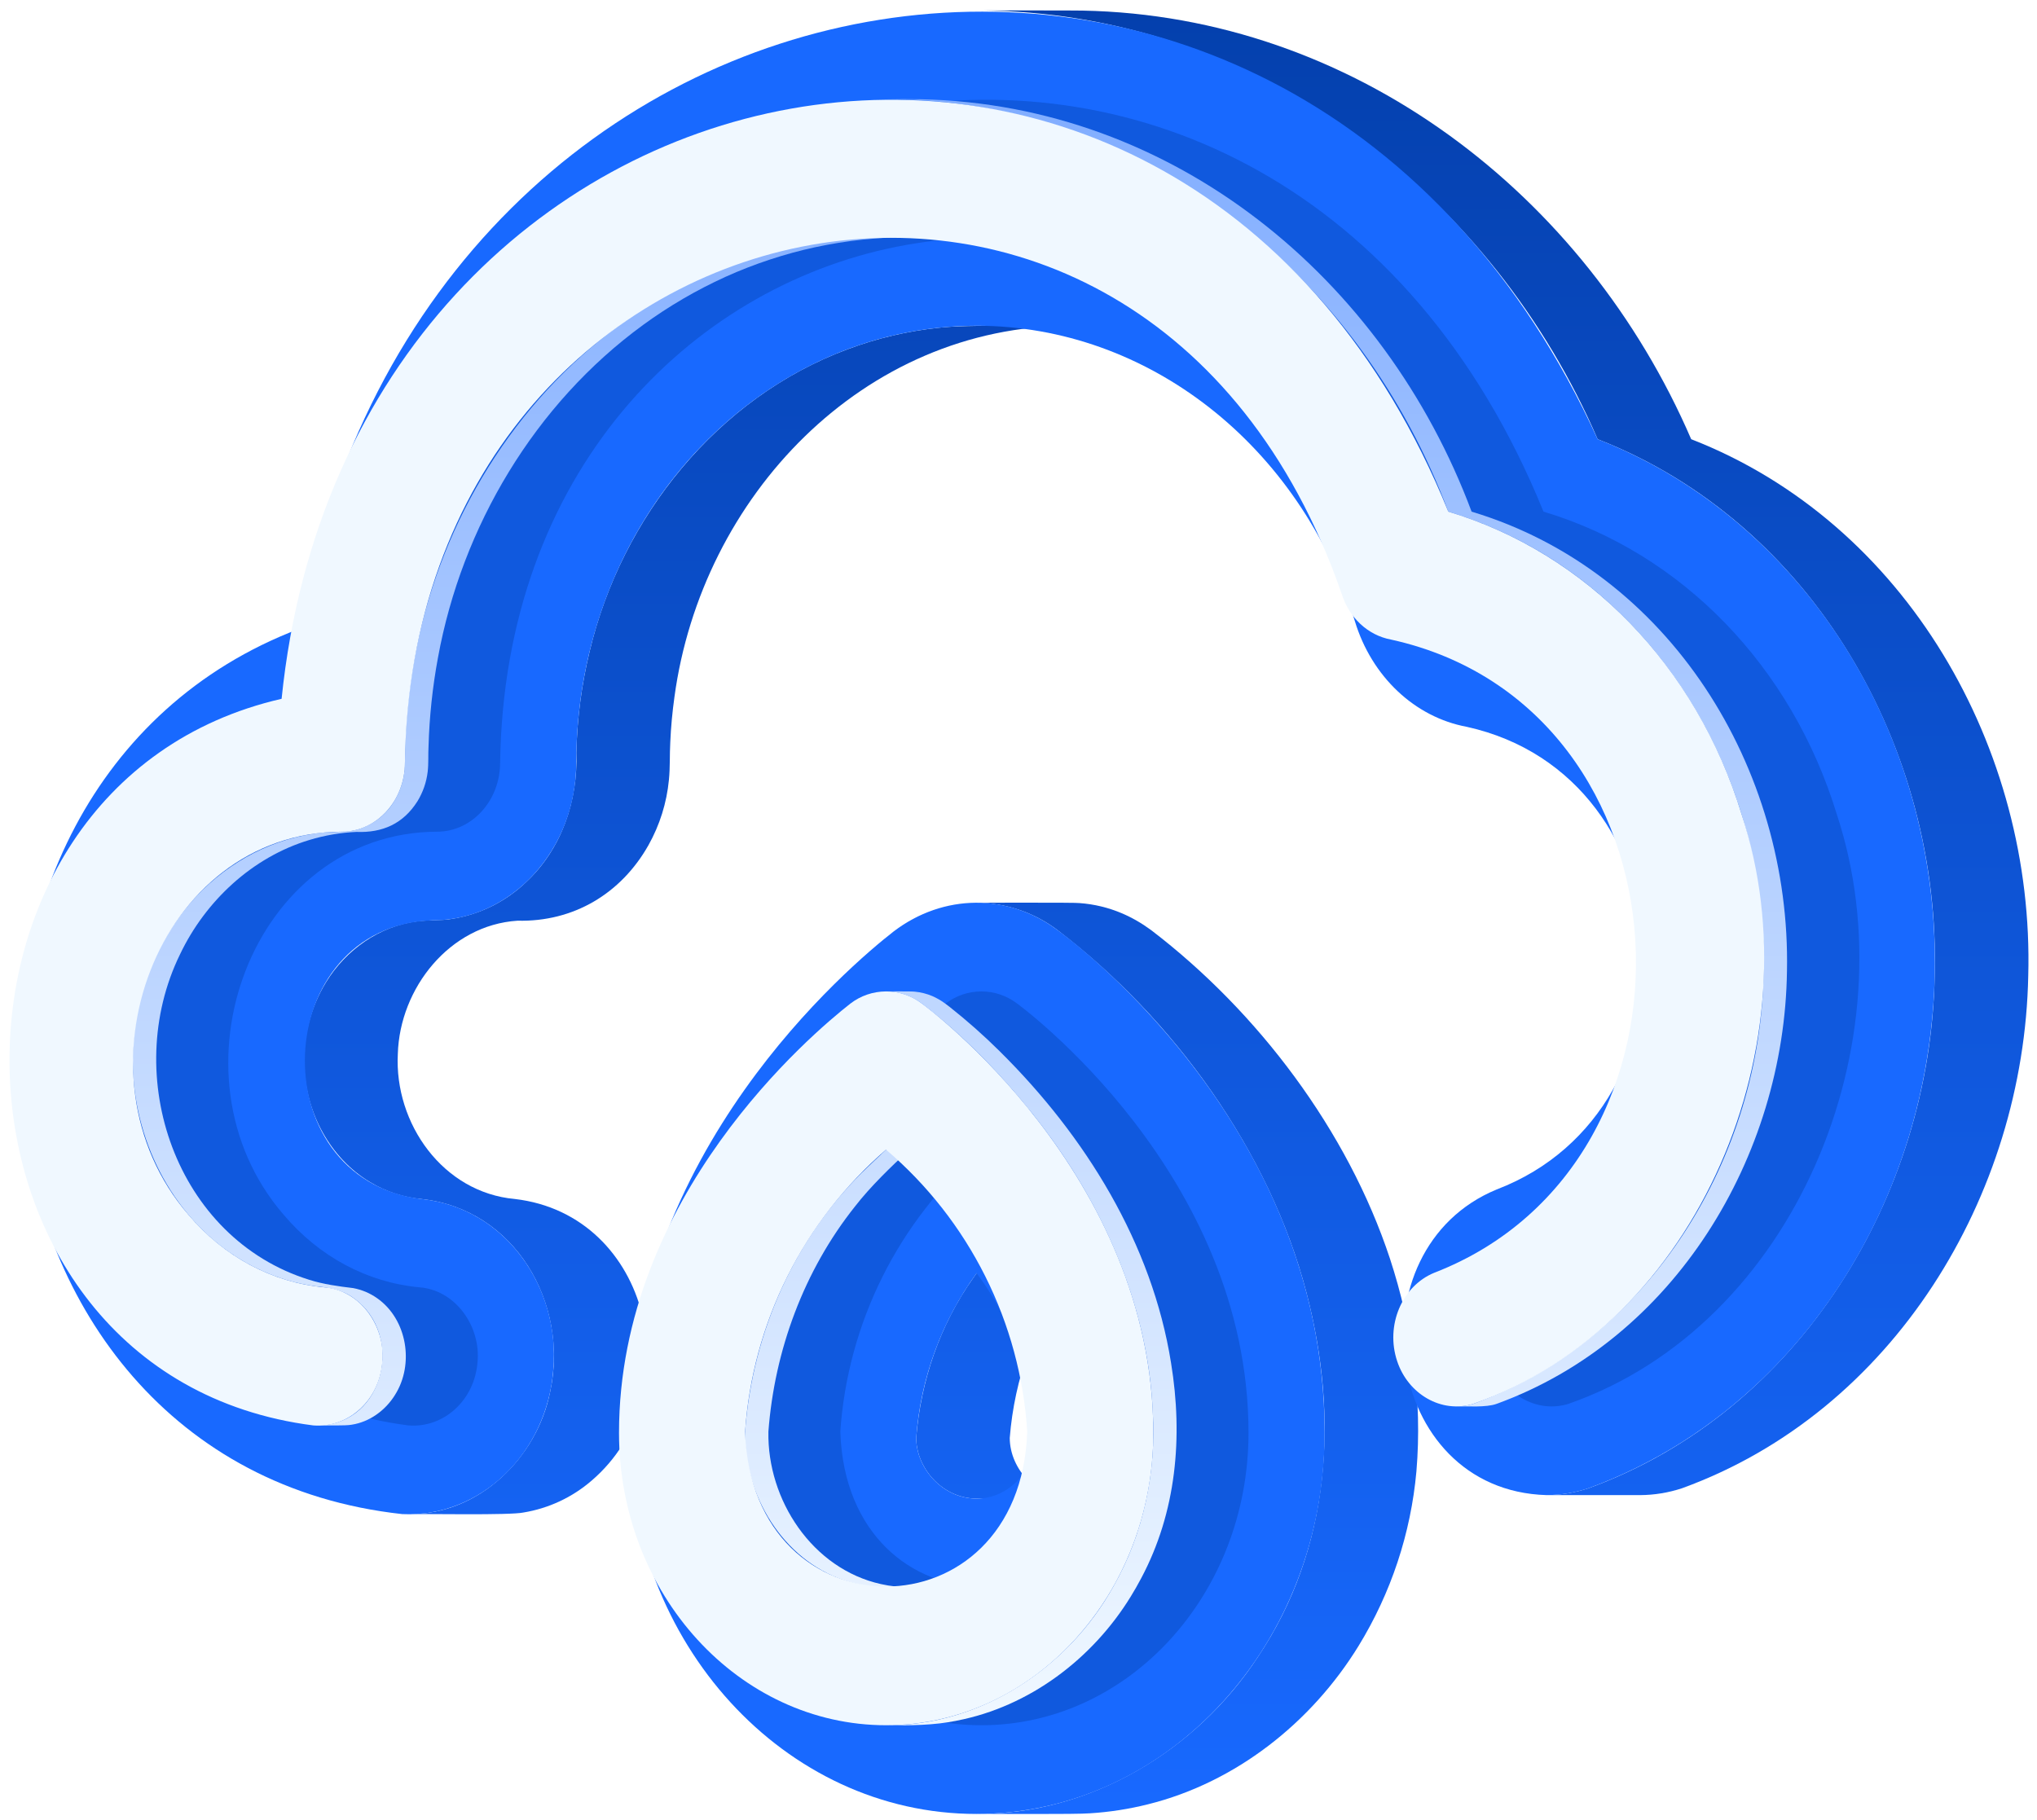 <svg width="94" height="84" viewBox="0 0 94 84" fill="none" xmlns="http://www.w3.org/2000/svg">
<path d="M14.041 49.236C14.124 51.355 15.232 53.452 17.071 54.554C17.073 54.555 17.074 54.556 17.076 54.557C17.796 54.991 18.605 55.258 19.441 55.337C23.752 55.798 26.26 60.145 25.391 64.218C24.788 67.275 22.117 69.898 18.91 69.88C19.63 69.863 23.528 69.94 24.148 69.808C25.315 69.618 26.406 69.109 27.3 68.336C31.917 64.382 30.062 56.073 23.758 55.337C20.439 55.038 18.191 51.852 18.358 48.639C18.449 45.604 20.748 42.696 23.881 42.493C26.463 42.556 28.662 41.245 29.926 39.004C30.445 38.078 30.766 37.053 30.868 35.995C30.927 35.416 30.898 34.83 30.931 34.249C30.961 33.553 31.027 32.857 31.123 32.168C32.371 22.948 39.813 15.036 49.417 15.034C48.049 15.046 44.597 14.972 43.305 15.129C41.873 15.28 40.466 15.612 39.118 16.117C33.107 18.342 28.684 23.879 27.214 30.046C26.84 31.581 26.633 33.152 26.597 34.732C26.674 36.957 25.918 39.189 24.266 40.723C23.339 41.608 22.168 42.192 20.904 42.401C20.362 42.501 19.808 42.451 19.264 42.522C17.517 42.73 15.958 43.843 15.047 45.329L15.046 45.331C14.329 46.503 13.979 47.863 14.041 49.236Z" fill="url(#paint0_linear_101_669)"/>
<path d="M44.918 58.972C43.379 61.133 42.49 63.727 42.279 66.366C42.286 67.273 42.782 68.141 43.515 68.661C43.836 68.889 44.201 69.046 44.587 69.121C44.654 69.131 44.72 69.143 44.787 69.15C44.877 69.158 44.968 69.164 45.058 69.164H49.375C47.897 69.174 46.602 67.831 46.596 66.366C46.812 63.639 47.76 60.965 49.385 58.759H45.068C45.017 58.828 44.968 58.9 44.918 58.972Z" fill="url(#paint1_linear_101_669)"/>
<path d="M45.383 41.672C46.613 41.742 47.796 42.173 48.782 42.913C48.783 42.913 48.787 42.916 48.792 42.92C54.141 47 58.59 53.134 60.294 59.68C61.786 65.42 61.41 71.454 58.044 76.477C55.191 80.816 50.309 83.751 45.059 83.718C45.796 83.711 49.668 83.744 50.308 83.689C51.206 83.632 52.097 83.494 52.97 83.275C57.023 82.27 60.516 79.504 62.689 75.97C64.19 73.526 65.105 70.768 65.362 67.912C65.642 64.599 65.173 61.235 64.139 58.083C62.187 52.182 58.058 46.706 53.138 42.941C53.125 42.932 53.118 42.927 53.109 42.92C53.103 42.917 53.099 42.914 53.099 42.913C52.686 42.608 52.239 42.351 51.766 42.149C51.147 41.887 50.489 41.728 49.818 41.68C49.722 41.648 45.283 41.668 45.059 41.663C45.167 41.663 45.275 41.666 45.383 41.672Z" fill="url(#paint2_linear_101_669)"/>
<path d="M45.797 0.493C58.242 0.796 68.873 9.026 73.725 20.27C83.665 24.143 89.567 34.576 89.279 45.034C89.082 55.194 83.046 65.148 73.3 68.688C72.677 68.893 72.027 69 71.371 69.004H75.688C76.344 69 76.994 68.893 77.617 68.688C87.365 65.146 93.399 55.194 93.596 45.034C93.885 34.578 87.98 24.14 78.042 20.27C73.164 8.969 62.464 0.729 49.956 0.489C49.739 0.477 45.401 0.485 45.05 0.483C45.3 0.483 45.548 0.485 45.797 0.493Z" fill="url(#paint3_linear_101_669)"/>
<path d="M48.782 42.913C48.849 42.954 61.127 51.665 61.127 66.132C61.127 75.829 53.919 83.719 45.059 83.719C36.199 83.719 28.994 75.829 28.994 66.132C28.994 53.197 39.198 44.579 41.245 42.984C43.538 41.242 46.519 41.229 48.782 42.913ZM45.059 69.165C46.586 69.165 47.829 67.803 47.829 66.132C47.621 63.463 46.665 60.908 45.069 58.759C43.448 60.985 42.482 63.62 42.279 66.366C42.289 67.803 43.532 69.165 45.059 69.165Z" fill="#1869FF"/>
<path d="M88.081 36.292C92.167 49.686 85.535 64.218 73.3 68.688C72.678 68.894 72.027 69 71.371 69.004C63.773 68.786 62.344 57.663 69.072 54.895C78.809 51.169 78.04 35.833 67.682 33.544C65.289 33.099 63.301 31.23 62.525 28.677C59.978 20.543 52.973 15.052 45.1 15.034C34.899 15.034 26.615 24.084 26.591 35.205C26.591 39.214 23.61 42.478 19.945 42.478C12.447 42.751 11.957 54.387 19.442 55.337C23.34 55.737 25.855 59.434 25.535 63.195C25.251 67.079 22.15 70.056 18.561 69.88C-2.76 67.546 -5.342 36.282 13.817 29.017C19.463 -3.426 59.643 -10.579 73.725 20.27C80.48 22.899 85.801 28.809 88.081 36.292Z" fill="#1869FF"/>
<g style="mix-blend-mode:multiply" opacity="0.4" filter="url(#filter0_f_101_669)">
<path d="M46.916 46.302C47.051 46.398 57.614 54.129 57.614 66.131C57.614 73.572 52.084 79.625 45.286 79.625C38.488 79.625 32.959 73.572 32.959 66.131C32.959 55.219 41.855 47.712 43.638 46.317C44.107 45.956 44.682 45.76 45.274 45.757C45.866 45.754 46.443 45.946 46.916 46.302ZM51.796 66.074C51.638 63.579 50.98 61.141 49.861 58.905C48.742 56.669 47.184 54.681 45.281 53.06C43.392 54.692 41.844 56.682 40.728 58.915C39.612 61.148 38.948 63.58 38.777 66.071C39.086 75.607 51.485 75.605 51.796 66.074Z" fill="#0440AD"/>
<path d="M84.763 37.587C88.212 48.03 82.832 61.15 72.371 64.794C70.904 65.245 69.371 64.341 68.869 62.825C68.315 61.182 69.084 59.353 70.58 58.741C83.81 53.616 82.752 32.633 68.581 29.518C67.508 29.317 66.638 28.499 66.298 27.382C57.117 0.993 23.458 8.508 23.079 35.197C23.079 36.956 21.774 38.385 20.169 38.385C11.626 38.418 7.503 49.588 13.084 56.057C14.72 57.996 16.946 59.188 19.349 59.413C21.023 59.536 22.191 61.217 22.037 62.853C21.909 64.623 20.474 65.92 18.845 65.787C0.796 63.472 0.046 36.232 17.389 32.252C20.546 1.272 58.985 -6.523 71.226 23.613C77.612 25.529 82.678 30.752 84.763 37.587Z" fill="#0440AD"/>
</g>
<path d="M6.136 49.328C6.25 52.844 8.086 56.33 11.138 58.152C11.783 58.539 12.473 58.846 13.193 59.066L13.195 59.067C13.638 59.2 14.09 59.3 14.547 59.364C15.176 59.421 15.811 59.528 16.329 59.918C18.67 61.604 17.747 65.69 14.744 65.787C15.048 65.779 15.937 65.81 16.223 65.755C17.056 65.629 17.79 65.091 18.228 64.379C19.125 62.964 18.792 60.886 17.399 59.913C17.237 59.8 17.064 59.703 16.883 59.625L16.878 59.623C16.693 59.546 16.5 59.488 16.303 59.45C15.618 59.368 14.932 59.275 14.272 59.067L14.269 59.066C8.107 57.149 5.563 49.662 8.307 44.046C9.48 41.582 11.645 39.558 14.278 38.767C14.984 38.553 15.714 38.428 16.451 38.395C17.65 38.442 18.606 38.02 19.26 36.986C19.261 36.985 19.262 36.983 19.263 36.982C19.519 36.565 19.681 36.097 19.737 35.61C19.781 35.227 19.754 34.838 19.775 34.453C19.814 33.078 19.959 31.708 20.21 30.356C21.313 24.302 24.682 18.642 29.671 15.001L29.673 14.999C30.864 14.13 32.141 13.384 33.483 12.775L33.485 12.774C34.815 12.175 36.203 11.716 37.629 11.407H37.631C39.072 11.098 40.542 10.943 42.016 10.942C40.195 10.91 38.335 11.009 36.555 11.407H36.553C35.127 11.717 33.737 12.175 32.407 12.775C31.064 13.384 29.788 14.13 28.597 14.999L28.595 15.001C23.75 18.537 20.429 23.978 19.236 29.835C18.961 31.169 18.788 32.523 18.721 33.884C18.679 34.458 18.712 35.037 18.661 35.61C18.605 36.098 18.442 36.568 18.184 36.986C17.974 37.334 17.694 37.635 17.361 37.868C17.029 38.102 16.651 38.263 16.252 38.342C15.652 38.424 15.038 38.372 14.44 38.487C12.255 38.811 10.244 39.995 8.802 41.655C8.426 42.088 8.084 42.551 7.782 43.039C7.651 43.251 7.527 43.468 7.41 43.689C6.503 45.426 6.064 47.369 6.136 49.328Z" fill="url(#paint4_linear_101_669)"/>
<path d="M40.057 53.848C36.701 57.012 34.719 61.49 34.383 66.071C34.328 68.998 36.12 71.977 38.951 72.933L38.956 72.934C39.467 73.109 40 73.214 40.539 73.246C40.789 73.264 41.705 73.254 41.969 73.257C41.528 73.255 41.088 73.207 40.657 73.111C37.489 72.412 35.398 69.228 35.459 66.071C35.741 62.321 37.101 58.641 39.447 55.691C40.171 54.755 41.098 53.869 41.964 53.06H40.887L40.057 53.848Z" fill="url(#paint5_linear_101_669)"/>
<path d="M42.553 46.325C44.451 47.784 46.14 49.522 47.638 51.39C50.765 55.301 52.97 60.092 53.195 65.143C53.364 67.937 52.768 70.787 51.376 73.224C49.279 76.992 45.264 79.658 40.893 79.625C41.958 79.635 43.118 79.635 44.158 79.412C47.498 78.768 50.416 76.559 52.182 73.681C52.348 73.411 52.506 73.136 52.654 72.855C54.293 69.785 54.595 66.31 54.041 62.913C53.166 57.388 50.075 52.422 46.143 48.53L46.142 48.528C45.404 47.796 44.626 47.106 43.81 46.462L43.807 46.46C43.736 46.406 43.672 46.356 43.603 46.306L43.598 46.303C43.418 46.171 43.225 46.06 43.02 45.971L43.016 45.969C42.763 45.863 42.495 45.795 42.221 45.769C42.051 45.746 41.081 45.759 40.892 45.756C41.482 45.76 42.055 45.953 42.527 46.306C42.534 46.311 42.545 46.319 42.553 46.325Z" fill="url(#paint6_linear_101_669)"/>
<path d="M41.513 4.583C53.174 4.871 62.83 12.899 66.833 23.614C75.983 26.364 81.574 35.481 81.386 44.816C81.272 53.376 76.192 61.814 67.977 64.795C67.726 64.871 67.466 64.91 67.203 64.91C67.708 64.897 68.574 64.967 69.054 64.795C77.268 61.813 82.347 53.379 82.462 44.819C82.65 35.48 77.061 26.367 67.909 23.614C63.895 12.865 54.188 4.827 42.492 4.581H42.487C42.132 4.572 41.251 4.576 40.883 4.575C41.094 4.575 41.303 4.577 41.513 4.583Z" fill="url(#paint7_linear_101_669)"/>
<path d="M42.522 46.302C42.658 46.398 53.221 54.129 53.221 66.131C53.221 73.572 47.691 79.625 40.893 79.625C34.095 79.625 28.565 73.572 28.565 66.131C28.565 55.219 37.461 47.712 39.244 46.317C39.714 45.956 40.289 45.76 40.881 45.757C41.473 45.754 42.05 45.946 42.522 46.302ZM47.403 66.074C47.245 63.579 46.587 61.141 45.467 58.905C44.348 56.669 42.791 54.681 40.887 53.06C38.998 54.692 37.45 56.682 36.334 58.915C35.218 61.148 34.554 63.58 34.383 66.071C34.692 75.607 47.091 75.605 47.402 66.074" fill="#F0F8FF"/>
<path d="M80.37 37.587C83.819 48.03 78.438 61.15 67.978 64.794C66.511 65.245 64.978 64.341 64.475 62.825C63.922 61.182 64.69 59.353 66.187 58.741C79.416 53.616 78.358 32.633 64.188 29.518C63.114 29.317 62.245 28.499 61.905 27.382C52.724 0.993 19.065 8.508 18.686 35.197C18.686 36.956 17.38 38.385 15.776 38.385C7.233 38.418 3.109 49.588 8.69 56.057C10.327 57.996 12.552 59.188 14.956 59.413C16.63 59.536 17.798 61.217 17.643 62.853C17.515 64.623 16.08 65.92 14.451 65.787C-3.598 63.472 -4.348 36.232 12.995 32.252C16.152 1.272 54.592 -6.523 66.833 23.613C73.218 25.529 78.285 30.752 80.37 37.587Z" fill="#F0F8FF"/>
<defs>
<filter id="filter0_f_101_669" x="1.832" y="1.604" width="86.972" height="81.021" filterUnits="userSpaceOnUse" color-interpolation-filters="sRGB">
<feFlood flood-opacity="0" result="BackgroundImageFix"/>
<feBlend mode="normal" in="SourceGraphic" in2="BackgroundImageFix" result="shape"/>
<feGaussianBlur stdDeviation="1.5" result="effect1_foregroundBlur_101_669"/>
</filter>
<linearGradient id="paint0_linear_101_669" x1="53.82" y1="0.482" x2="53.82" y2="83.722" gradientUnits="userSpaceOnUse">
<stop stop-color="#0440AD"/>
<stop offset="1" stop-color="#1869FF"/>
</linearGradient>
<linearGradient id="paint1_linear_101_669" x1="53.82" y1="0.482" x2="53.82" y2="83.722" gradientUnits="userSpaceOnUse">
<stop stop-color="#0440AD"/>
<stop offset="1" stop-color="#1869FF"/>
</linearGradient>
<linearGradient id="paint2_linear_101_669" x1="53.82" y1="0.482" x2="53.82" y2="83.722" gradientUnits="userSpaceOnUse">
<stop stop-color="#0440AD"/>
<stop offset="1" stop-color="#1869FF"/>
</linearGradient>
<linearGradient id="paint3_linear_101_669" x1="53.82" y1="0.482" x2="53.82" y2="83.722" gradientUnits="userSpaceOnUse">
<stop stop-color="#0440AD"/>
<stop offset="1" stop-color="#1869FF"/>
</linearGradient>
<linearGradient id="paint4_linear_101_669" x1="44.297" y1="4.575" x2="44.297" y2="79.629" gradientUnits="userSpaceOnUse">
<stop stop-color="#81ADFF"/>
<stop offset="1" stop-color="#F0F8FF"/>
</linearGradient>
<linearGradient id="paint5_linear_101_669" x1="44.297" y1="4.575" x2="44.297" y2="79.629" gradientUnits="userSpaceOnUse">
<stop stop-color="#81ADFF"/>
<stop offset="1" stop-color="#F0F8FF"/>
</linearGradient>
<linearGradient id="paint6_linear_101_669" x1="44.297" y1="4.575" x2="44.297" y2="79.629" gradientUnits="userSpaceOnUse">
<stop stop-color="#81ADFF"/>
<stop offset="1" stop-color="#F0F8FF"/>
</linearGradient>
<linearGradient id="paint7_linear_101_669" x1="44.297" y1="4.575" x2="44.297" y2="79.629" gradientUnits="userSpaceOnUse">
<stop stop-color="#81ADFF"/>
<stop offset="1" stop-color="#F0F8FF"/>
</linearGradient>
</defs>
</svg>
